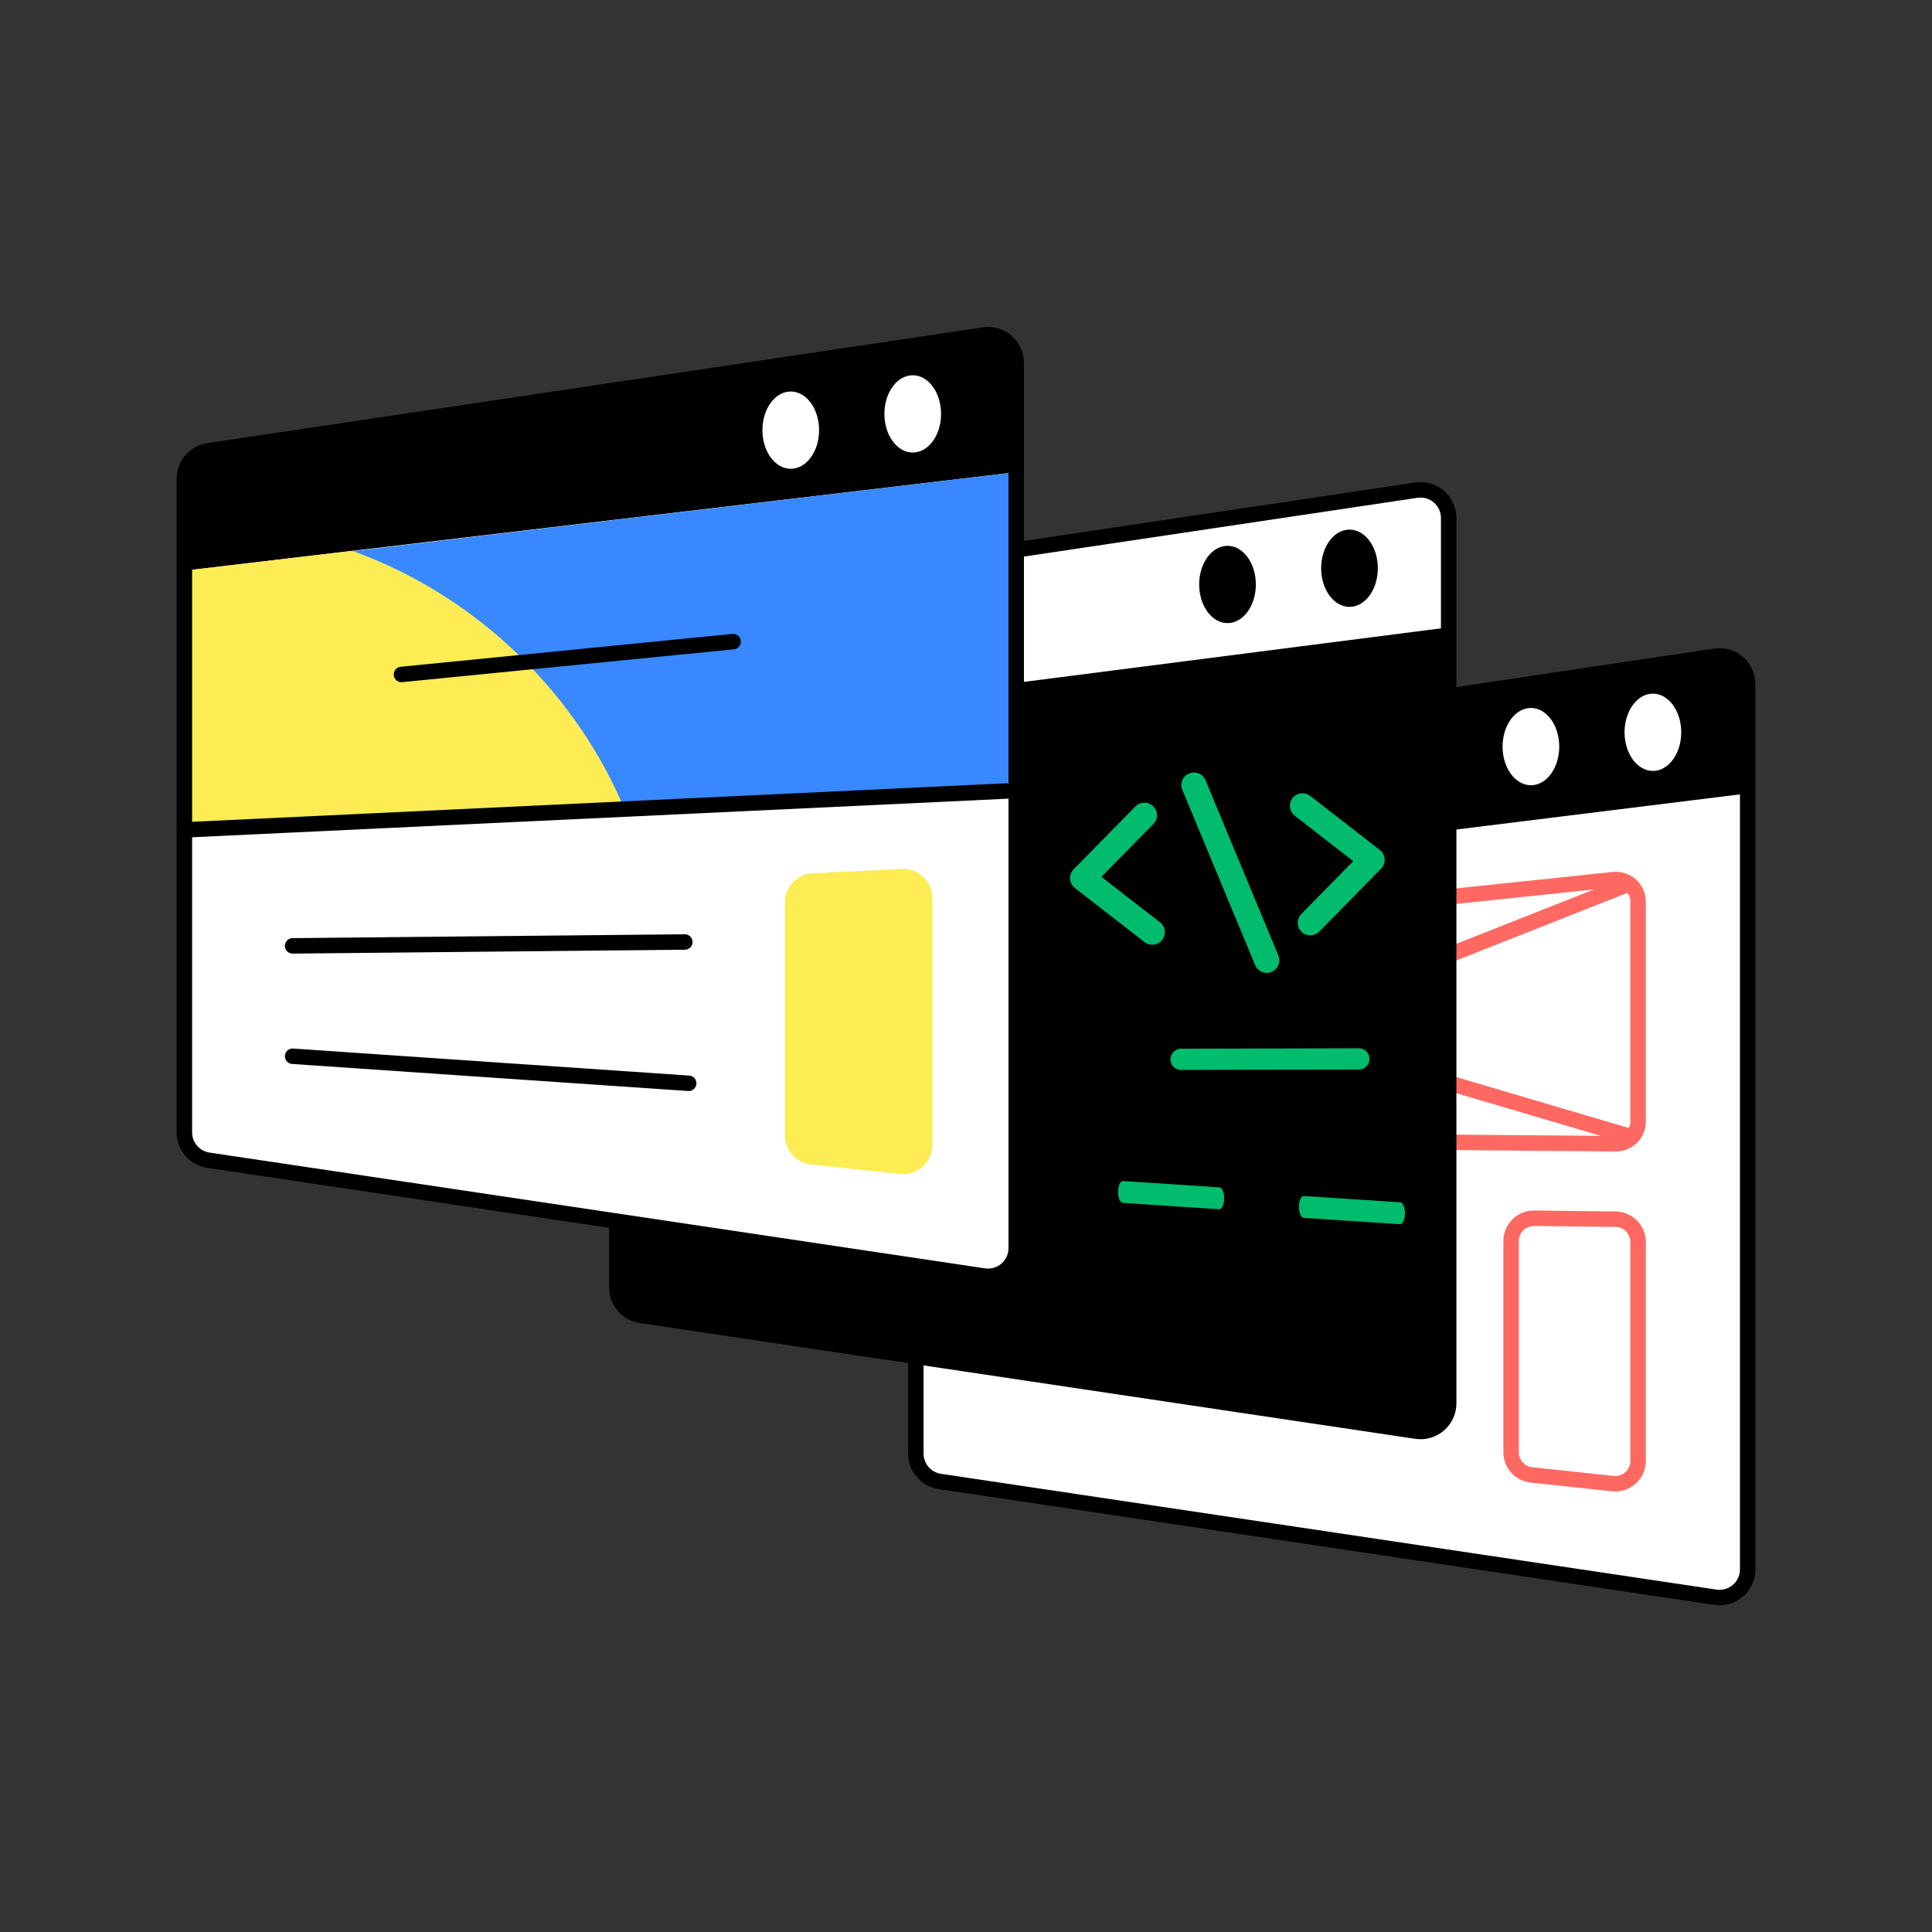 <svg xmlns="http://www.w3.org/2000/svg" xmlns:xlink="http://www.w3.org/1999/xlink" viewBox="0 0 1000 1000" width="1000" height="1000" preserveAspectRatio="xMidYMid meet" style="width: 100%; height: 100%; transform: translate3d(0px, 0px, 0px); content-visibility: visible;"><rect x="0" y="0" width="1000" height="1000" fill="#333333" stroke="none"/><defs><clipPath id="__lottie_element_914"><rect width="1000" height="1000" x="0" y="0"></rect></clipPath></defs><g clip-path="url(#__lottie_element_914)"><g transform="matrix(1,0,0,1,499.998,500.105)" opacity="1" style="display: block;"><g opacity="1" transform="matrix(1,0,0,1,0,0)"><path fill="rgb(255,255,255)" fill-opacity="1" d=" M-13.537,266.695 C-13.537,266.695 387.868,326.625 387.868,326.625 C396.678,327.94 404.598,321.116 404.598,312.208 C404.598,312.208 404.598,-146.03 404.598,-146.03 C404.598,-154.938 396.678,-161.762 387.868,-160.447 C387.868,-160.447 -13.537,-100.517 -13.537,-100.517 C-20.677,-99.451 -25.962,-93.32 -25.962,-86.1 C-25.962,-86.1 -25.962,252.278 -25.962,252.278 C-25.962,259.498 -20.677,265.629 -13.537,266.695z"></path></g><g opacity="1" transform="matrix(1,0,0,1,0,0)"><path fill="rgb(0,0,0)" fill-opacity="1" d=" M-25.962,-71.129 C-25.962,-89.818 -26.751,-98.338 -3.923,-101.612 C-3.923,-101.612 387.868,-160.448 387.868,-160.448 C396.678,-161.758 404.598,-154.939 404.598,-146.029 C404.598,-146.029 404.598,-89.438 404.598,-89.438 C404.598,-89.438 -25.962,-36.065 -25.962,-36.065 C-25.962,-36.065 -25.962,-71.129 -25.962,-71.129z"></path></g><g opacity="1" transform="matrix(1,0,0,1,0,0)"><path fill="rgb(255,255,255)" fill-opacity="1" d=" M340.874,-121.074 C340.874,-110.028 347.44,-101.074 355.54,-101.074 C363.64,-101.074 370.207,-110.028 370.207,-121.074 C370.207,-132.12 363.64,-141.074 355.54,-141.074 C347.44,-141.074 340.874,-132.12 340.874,-121.074z"></path></g><g opacity="1" transform="matrix(1,0,0,1,0,0)"><path fill="rgb(255,255,255)" fill-opacity="1" d=" M277.73,-113.668 C277.73,-102.622 284.297,-93.668 292.397,-93.668 C300.497,-93.668 307.064,-102.622 307.064,-113.668 C307.064,-124.714 300.497,-133.668 292.397,-133.668 C284.297,-133.668 277.73,-124.714 277.73,-113.668z"></path></g><g opacity="1" transform="matrix(1,0,0,1,0,0)"><path stroke-linecap="round" stroke-linejoin="round" fill-opacity="0" stroke="rgb(0,0,0)" stroke-opacity="1" stroke-width="8" d=" M-13.537,266.695 C-13.537,266.695 387.868,326.625 387.868,326.625 C396.678,327.94 404.598,321.116 404.598,312.208 C404.598,312.208 404.598,-146.03 404.598,-146.03 C404.598,-154.938 396.678,-161.762 387.868,-160.447 C387.868,-160.447 -13.537,-100.517 -13.537,-100.517 C-20.677,-99.451 -25.962,-93.32 -25.962,-86.1 C-25.962,-86.1 -25.962,252.278 -25.962,252.278 C-25.962,259.498 -20.677,265.629 -13.537,266.695z"></path></g><g opacity="1" transform="matrix(1,0,0,1,0,0)"><g opacity="1" transform="matrix(1,0,0,1,0,0)"><path stroke-linecap="butt" stroke-linejoin="miter" fill-opacity="0" stroke-miterlimit="10" stroke="rgb(255,105,97)" stroke-opacity="1" stroke-width="8" d=" M294.087,130.456 C294.087,130.456 336.208,130.942 336.208,130.942 C342.672,131.017 347.874,136.278 347.874,142.743 C347.874,142.743 347.874,256.07 347.874,256.07 C347.874,263.083 341.794,268.549 334.82,267.805 C334.82,267.805 292.698,263.31 292.698,263.31 C286.699,262.67 282.149,257.608 282.149,251.575 C282.149,251.575 282.149,142.257 282.149,142.257 C282.149,135.686 287.516,130.38 294.087,130.456z"></path></g><g opacity="1" transform="matrix(1,0,0,1,0,0)"><path stroke-linecap="round" stroke-linejoin="round" fill-opacity="0" stroke="rgb(255,105,97)" stroke-opacity="1" stroke-width="8" d=" M18.54,139.261 C18.54,139.261 232.874,149.595 232.874,149.595"></path></g><g opacity="1" transform="matrix(1,0,0,1,0,0)"><path stroke-linecap="round" stroke-linejoin="round" fill-opacity="0" stroke="rgb(255,105,97)" stroke-opacity="1" stroke-width="8" d=" M18.54,188.831 C18.54,188.831 232.874,210.164 232.874,210.164"></path></g><g opacity="1" transform="matrix(1,0,0,1,0,0)"><g opacity="1" transform="matrix(1,0,0,1,0,0)"><path stroke-linecap="butt" stroke-linejoin="miter" fill-opacity="0" stroke-miterlimit="10" stroke="rgb(255,105,97)" stroke-opacity="1" stroke-width="8" d=" M20.788,-11.814 C20.788,-11.814 335.238,-44.815 335.238,-44.815 C341.993,-45.524 347.874,-40.227 347.874,-33.435 C347.874,-33.435 347.874,80.44 347.874,80.44 C347.874,86.797 342.691,91.936 336.334,91.882 C336.334,91.882 21.884,89.186 21.884,89.186 C15.603,89.132 10.54,84.026 10.54,77.745 C10.54,77.745 10.54,-0.435 10.54,-0.435 C10.54,-6.292 14.963,-11.203 20.788,-11.814z"></path></g><g opacity="1" transform="matrix(1,0,0,1,0,0)"><path stroke-linecap="butt" stroke-linejoin="miter" fill-opacity="0" stroke-miterlimit="10" stroke="rgb(255,105,97)" stroke-opacity="1" stroke-width="8" d=" M15.248,86.982 C15.248,86.982 343.247,-42.624 343.247,-42.624"></path></g><g opacity="1" transform="matrix(1,0,0,1,0,0)"><path stroke-linecap="butt" stroke-linejoin="miter" fill-opacity="0" stroke-miterlimit="10" stroke="rgb(255,105,97)" stroke-opacity="1" stroke-width="8" d=" M14.55,-9.12 C14.55,-9.12 344.649,88.389 344.649,88.389"></path></g></g></g></g><g style="display: block;" transform="matrix(1,-0,0,1,529.7,498.184)" opacity="1"><g opacity="1" transform="matrix(1,0,0,1,0,0)"><path fill="rgb(0,0,0)" fill-opacity="1" d=" M-197.999,182.665 C-197.999,182.665 203.406,242.596 203.406,242.596 C212.216,243.911 220.136,237.086 220.136,228.178 C220.136,228.178 220.136,-230.06 220.136,-230.06 C220.136,-238.968 212.216,-245.792 203.406,-244.477 C203.406,-244.477 -197.999,-184.547 -197.999,-184.547 C-205.139,-183.481 -210.424,-177.349 -210.424,-170.129 C-210.424,-170.129 -210.424,168.248 -210.424,168.248 C-210.424,175.468 -205.139,181.599 -197.999,182.665z"></path></g><g opacity="1" transform="matrix(1,0,0,1,0,0)"><path fill="rgb(255,255,255)" fill-opacity="1" d=" M-210.424,-185.87 C-210.424,-185.87 203.406,-244.478 203.406,-244.478 C212.216,-245.788 220.136,-238.968 220.136,-230.058 C220.136,-230.058 220.136,-173.468 220.136,-173.468 C220.136,-173.468 -210.424,-118.189 -210.424,-118.189 C-210.424,-118.189 -210.424,-185.87 -210.424,-185.87z"></path></g><g opacity="1" transform="matrix(1,0,0,1,0,0)"><path fill="rgb(0,0,0)" fill-opacity="1" d=" M154.132,-204.07 C154.132,-193.024 160.698,-184.07 168.798,-184.07 C176.898,-184.07 183.465,-193.024 183.465,-204.07 C183.465,-215.116 176.898,-224.07 168.798,-224.07 C160.698,-224.07 154.132,-215.116 154.132,-204.07z"></path></g><g opacity="1" transform="matrix(1,0,0,1,0,0)"><path fill="rgb(0,0,0)" fill-opacity="1" d=" M90.988,-195.664 C90.988,-184.618 97.555,-175.664 105.655,-175.664 C113.755,-175.664 120.321,-184.618 120.321,-195.664 C120.321,-206.71 113.755,-215.664 105.655,-215.664 C97.555,-215.664 90.988,-206.71 90.988,-195.664z"></path></g><g opacity="1" transform="matrix(1,0,0,1,0,0)"><path stroke-linecap="round" stroke-linejoin="round" fill-opacity="0" stroke="rgb(0,0,0)" stroke-opacity="1" stroke-width="8" d=" M-197.999,182.665 C-197.999,182.665 203.406,242.596 203.406,242.596 C212.216,243.911 220.136,237.086 220.136,228.178 C220.136,228.178 220.136,-230.06 220.136,-230.06 C220.136,-238.968 212.216,-245.792 203.406,-244.477 C203.406,-244.477 -197.999,-184.547 -197.999,-184.547 C-205.139,-183.481 -210.424,-177.349 -210.424,-170.129 C-210.424,-170.129 -210.424,168.248 -210.424,168.248 C-210.424,175.468 -205.139,181.599 -197.999,182.665z"></path></g><g opacity="1" transform="matrix(1,0,0,1,0,0)"><g opacity="1" transform="matrix(0.465,0,0,1.029,41.785,1.517)"><g opacity="1" transform="matrix(1,0,0,1,0,0)"><path stroke-linecap="round" stroke-linejoin="round" fill-opacity="0" stroke="rgb(0,188,108)" stroke-opacity="1" stroke-width="11" d=" M222.305,121.475 C222.305,121.475 329.372,124.664 329.372,124.664"></path></g><g opacity="1" transform="matrix(1,0,0,1,0,0)"><path stroke-linecap="round" stroke-linejoin="round" fill-opacity="0" stroke="rgb(0,188,108)" stroke-opacity="1" stroke-width="11" d=" M21.076,113.944 C21.076,113.944 128.142,117.133 128.142,117.133"></path></g></g><g opacity="1" transform="matrix(1,0,0,1,41.785,1.516)"><path stroke-linecap="round" stroke-linejoin="round" fill-opacity="0" stroke="rgb(0,188,108)" stroke-opacity="1" stroke-width="11" d=" M39.856,48.602 C39.856,48.602 131.858,48.39 131.858,48.39"></path></g><g opacity="1" transform="matrix(1,0,0,1,0,0)"><g opacity="1" transform="matrix(1,0,0,1,0,0)"><path fill="rgb(0,188,108)" fill-opacity="1" d=" M-104.246,87.28 C-105.389,87.156 -106.486,86.601 -107.271,85.641 C-108.86,83.7 -108.574,80.838 -106.632,79.249 C-106.632,79.249 -85.899,62.284 -85.899,62.284 C-85.899,62.284 -105.164,43.67 -105.164,43.67 C-106.968,41.926 -107.017,39.051 -105.274,37.247 C-103.531,35.444 -100.655,35.394 -98.851,37.136 C-98.851,37.136 -75.914,59.299 -75.914,59.299 C-74.982,60.201 -74.479,61.457 -74.532,62.753 C-74.585,64.049 -75.19,65.259 -76.194,66.081 C-76.194,66.081 -100.879,86.28 -100.879,86.28 C-101.86,87.083 -103.077,87.407 -104.246,87.28z"></path></g></g><g opacity="1" transform="matrix(1,0,0,1,0,0)"><g opacity="1" transform="matrix(1,0,0,1,0,0)"><path fill="rgb(0,188,108)" fill-opacity="1" d=" M-121.364,99.082 C-123.134,98.89 -124.7,97.66 -125.233,95.845 C-125.233,95.845 -144.579,29.989 -144.579,29.989 C-145.286,27.582 -143.909,25.058 -141.502,24.351 C-139.095,23.643 -136.57,25.02 -135.863,27.428 C-135.863,27.428 -116.517,93.284 -116.517,93.284 C-115.81,95.691 -117.188,98.215 -119.595,98.922 C-120.187,99.096 -120.787,99.145 -121.364,99.082z"></path></g></g><g opacity="1" transform="matrix(1,0,0,1,0,0)"><g opacity="1" transform="matrix(1,0,0,1,0,0)"><path fill="rgb(0,188,108)" fill-opacity="1" d=" M-161.448,84.499 C-162.416,84.394 -163.357,83.979 -164.111,83.251 C-164.111,83.251 -187.049,61.088 -187.049,61.088 C-187.982,60.186 -188.484,58.93 -188.431,57.634 C-188.378,56.338 -187.773,55.126 -186.769,54.305 C-186.769,54.305 -162.084,34.107 -162.084,34.107 C-160.143,32.519 -157.281,32.804 -155.692,34.747 C-154.103,36.688 -154.389,39.55 -156.331,41.139 C-156.331,41.139 -177.064,58.103 -177.064,58.103 C-177.064,58.103 -157.799,76.717 -157.799,76.717 C-155.995,78.461 -155.946,81.337 -157.689,83.141 C-158.704,84.191 -160.101,84.645 -161.448,84.499z"></path></g></g><g opacity="1" transform="matrix(1,0,0,1,0,0)"><g opacity="1" transform="matrix(1,0,0,1,0,0)"><path fill="rgb(0,188,108)" fill-opacity="1" d=" M148.503,-14.065 C146.858,-14.065 145.212,-14.685 143.946,-15.93 C141.386,-18.447 141.352,-22.562 143.869,-25.123 C143.869,-25.123 170.746,-52.458 170.746,-52.458 C170.746,-52.458 140.464,-75.966 140.464,-75.966 C137.628,-78.168 137.114,-82.251 139.316,-85.087 C141.517,-87.921 145.601,-88.435 148.436,-86.236 C148.436,-86.236 184.49,-58.247 184.49,-58.247 C185.956,-57.108 186.866,-55.398 186.99,-53.546 C187.114,-51.694 186.44,-49.878 185.139,-48.554 C185.139,-48.554 153.138,-16.007 153.138,-16.007 C151.866,-14.713 150.185,-14.065 148.503,-14.065z"></path></g></g><g opacity="1" transform="matrix(1,0,0,1,0,0)"><g opacity="1" transform="matrix(1,0,0,1,0,0)"><path fill="rgb(0,188,108)" fill-opacity="1" d=" M125.971,5.368 C123.423,5.368 121.005,3.86 119.966,1.36 C119.966,1.36 82.276,-89.345 82.276,-89.345 C80.899,-92.66 82.47,-96.464 85.785,-97.841 C89.1,-99.22 92.904,-97.649 94.281,-94.333 C94.281,-94.333 131.971,-3.628 131.971,-3.628 C133.348,-0.313 131.778,3.491 128.463,4.868 C127.648,5.207 126.802,5.368 125.971,5.368z"></path></g></g><g opacity="1" transform="matrix(1,0,0,1,0,0)"><g opacity="1" transform="matrix(1,0,0,1,0,0)"><path fill="rgb(0,188,108)" fill-opacity="1" d=" M66.692,-9.19 C65.299,-9.19 63.896,-9.635 62.711,-10.555 C62.711,-10.555 26.657,-38.545 26.657,-38.545 C25.191,-39.684 24.281,-41.394 24.157,-43.246 C24.033,-45.099 24.707,-46.915 26.008,-48.238 C26.008,-48.238 58.009,-80.784 58.009,-80.784 C60.525,-83.343 64.641,-83.38 67.201,-80.861 C69.761,-78.344 69.795,-74.229 67.278,-71.668 C67.278,-71.668 40.401,-44.333 40.401,-44.333 C40.401,-44.333 70.682,-20.825 70.682,-20.825 C73.518,-18.623 74.033,-14.54 71.831,-11.704 C70.55,-10.054 68.631,-9.19 66.692,-9.19z"></path></g></g><g opacity="1" transform="matrix(1,0,0,1,0,0)"><path stroke-linecap="round" stroke-linejoin="round" fill-opacity="0" stroke="rgb(0,188,108)" stroke-opacity="1" stroke-width="11" d=" M-181.144,-8.398 C-181.144,-8.398 -89.142,-8.61 -89.142,-8.61"></path></g><g opacity="1" transform="matrix(1,0,0,1,0,0)"><path stroke-linecap="round" stroke-linejoin="round" fill-opacity="0" stroke="rgb(0,188,108)" stroke-opacity="1" stroke-width="11" d=" M-181.144,-64 C-181.144,-64 -36.477,-75.333 -36.477,-75.333"></path></g></g></g><g style="display: block;" transform="matrix(1,-0,0,1,500.034,500.012)" opacity="1"><g opacity="1" transform="matrix(1,0,0,1,0,0)"><path fill="rgb(255,255,255)" fill-opacity="1" d=" M-392.173,100.517 C-392.173,100.517 9.232,160.447 9.232,160.447 C18.042,161.762 25.962,154.938 25.962,146.03 C25.962,146.03 25.962,-312.208 25.962,-312.208 C25.962,-321.116 18.042,-327.94 9.232,-326.625 C9.232,-326.625 -392.173,-266.695 -392.173,-266.695 C-399.313,-265.629 -404.598,-259.498 -404.598,-252.278 C-404.598,-252.278 -404.598,86.1 -404.598,86.1 C-404.598,93.32 -399.313,99.451 -392.173,100.517z"></path></g><g opacity="1" transform="matrix(1,0,0,1,0,0)"><path fill="rgb(0,0,0)" fill-opacity="1" d=" M-404.598,-252.275 C-404.598,-252.275 -404.598,-204.615 -404.598,-204.615 C-404.598,-204.615 25.962,-255.615 25.962,-255.615 C25.962,-255.615 25.962,-312.205 25.962,-312.205 C25.962,-321.115 18.042,-327.935 9.232,-326.625 C9.232,-326.625 -392.178,-266.695 -392.178,-266.695 C-399.318,-265.625 -404.598,-259.495 -404.598,-252.275z"></path></g><g opacity="1" transform="matrix(1,0,0,1,0,0)"><path fill="rgb(255,255,255)" fill-opacity="1" d=" M-42.265,-285.775 C-42.265,-274.729 -35.698,-265.775 -27.598,-265.775 C-19.498,-265.775 -12.931,-274.729 -12.931,-285.775 C-12.931,-296.821 -19.498,-305.775 -27.598,-305.775 C-35.698,-305.775 -42.265,-296.821 -42.265,-285.775z"></path></g><g opacity="1" transform="matrix(1,0,0,1,0,0)"><path fill="rgb(255,255,255)" fill-opacity="1" d=" M-105.408,-277.369 C-105.408,-266.323 -98.841,-257.369 -90.741,-257.369 C-82.641,-257.369 -76.075,-266.323 -76.075,-277.369 C-76.075,-288.415 -82.641,-297.369 -90.741,-297.369 C-98.841,-297.369 -105.408,-288.415 -105.408,-277.369z"></path></g><g opacity="1" transform="matrix(1,0,0,1,-0.017,0.008)"><path fill="rgb(253,236,83)" fill-opacity="1" d=" M-80.206,102.715 C-80.206,102.715 -34.188,107.626 -34.188,107.626 C-25.221,108.583 -17.402,101.554 -17.402,92.536 C-17.402,92.536 -17.402,-35.13 -17.402,-35.13 C-17.402,-43.805 -24.661,-50.714 -33.325,-50.287 C-33.325,-50.287 -79.343,-48.017 -79.343,-48.017 C-87.424,-47.618 -93.771,-40.95 -93.771,-32.86 C-93.771,-32.86 -93.771,87.625 -93.771,87.625 C-93.771,95.383 -87.92,101.892 -80.206,102.715z"></path></g><g opacity="1" transform="matrix(1,0,0,1,0,0)"><g opacity="1" transform="matrix(1,0,0,1,0,0)"><path fill="rgb(56,136,255)" fill-opacity="1" d=" M-398.045,-70.451 C-398.045,-70.451 24.143,-91.97 24.143,-91.97 C24.143,-91.97 23.767,-255.355 23.767,-255.355 C23.767,-255.355 -398.477,-205.087 -398.477,-205.087 C-398.477,-205.087 -398.045,-70.451 -398.045,-70.451z"></path></g><g opacity="1" transform="matrix(1,0,0,1,0,0)"><path fill="rgb(253,236,83)" fill-opacity="1" d=" M-404.598,-204.615 C-404.598,-204.615 -404.598,-70.451 -404.598,-70.451 C-404.598,-70.451 -176.795,-81.182 -176.795,-81.182 C-200.695,-138.712 -250.852,-190.837 -317.702,-214.907 C-317.702,-214.907 -404.598,-204.615 -404.598,-204.615z"></path></g></g><g opacity="1" transform="matrix(1,0,0,1,0,0)"><g opacity="1" transform="matrix(1,0,0,1,0,0)"><path fill="rgb(255,255,255)" fill-opacity="1" d=" M-120.572,-167.916 C-120.572,-167.916 -292.239,-150.916 -292.239,-150.916"></path><path stroke-linecap="round" stroke-linejoin="round" fill-opacity="0" stroke="rgb(0,0,0)" stroke-opacity="1" stroke-width="8" d=" M-120.572,-167.916 C-120.572,-167.916 -292.239,-150.916 -292.239,-150.916"></path></g><g opacity="1" transform="matrix(1,0,0,1,0,0)"><path fill="rgb(255,255,255)" fill-opacity="1" d=" M-145.572,-12.434 C-145.572,-12.434 -348.572,-10.434 -348.572,-10.434"></path><path stroke-linecap="round" stroke-linejoin="round" fill-opacity="0" stroke="rgb(0,0,0)" stroke-opacity="1" stroke-width="8" d=" M-145.572,-12.434 C-145.572,-12.434 -348.572,-10.434 -348.572,-10.434"></path></g><g opacity="1" transform="matrix(1,0,0,1,0,0)"><path fill="rgb(255,255,255)" fill-opacity="1" d=" M-143.572,60.704 C-143.572,60.704 -348.572,46.704 -348.572,46.704"></path><path stroke-linecap="round" stroke-linejoin="round" fill-opacity="0" stroke="rgb(0,0,0)" stroke-opacity="1" stroke-width="8" d=" M-143.572,60.704 C-143.572,60.704 -348.572,46.704 -348.572,46.704"></path></g></g><g opacity="1" transform="matrix(1,0,0,1,0,0)"><path stroke-linecap="round" stroke-linejoin="round" fill-opacity="0" stroke="rgb(0,0,0)" stroke-opacity="1" stroke-width="8" d=" M-392.173,100.517 C-392.173,100.517 9.232,160.447 9.232,160.447 C18.042,161.762 25.962,154.938 25.962,146.03 C25.962,146.03 25.962,-312.208 25.962,-312.208 C25.962,-321.116 18.042,-327.94 9.232,-326.625 C9.232,-326.625 -392.173,-266.695 -392.173,-266.695 C-399.313,-265.629 -404.598,-259.498 -404.598,-252.278 C-404.598,-252.278 -404.598,86.1 -404.598,86.1 C-404.598,93.32 -399.313,99.451 -392.173,100.517z"></path></g><g opacity="1" transform="matrix(1,0,0,1,0,-0)"><path stroke-linecap="round" stroke-linejoin="round" fill-opacity="0" stroke="rgb(0,0,0)" stroke-opacity="1" stroke-width="8" d=" M20.79,-90.575 C20.79,-90.575 -404.598,-70.451 -404.598,-70.451"></path></g></g></g></svg>